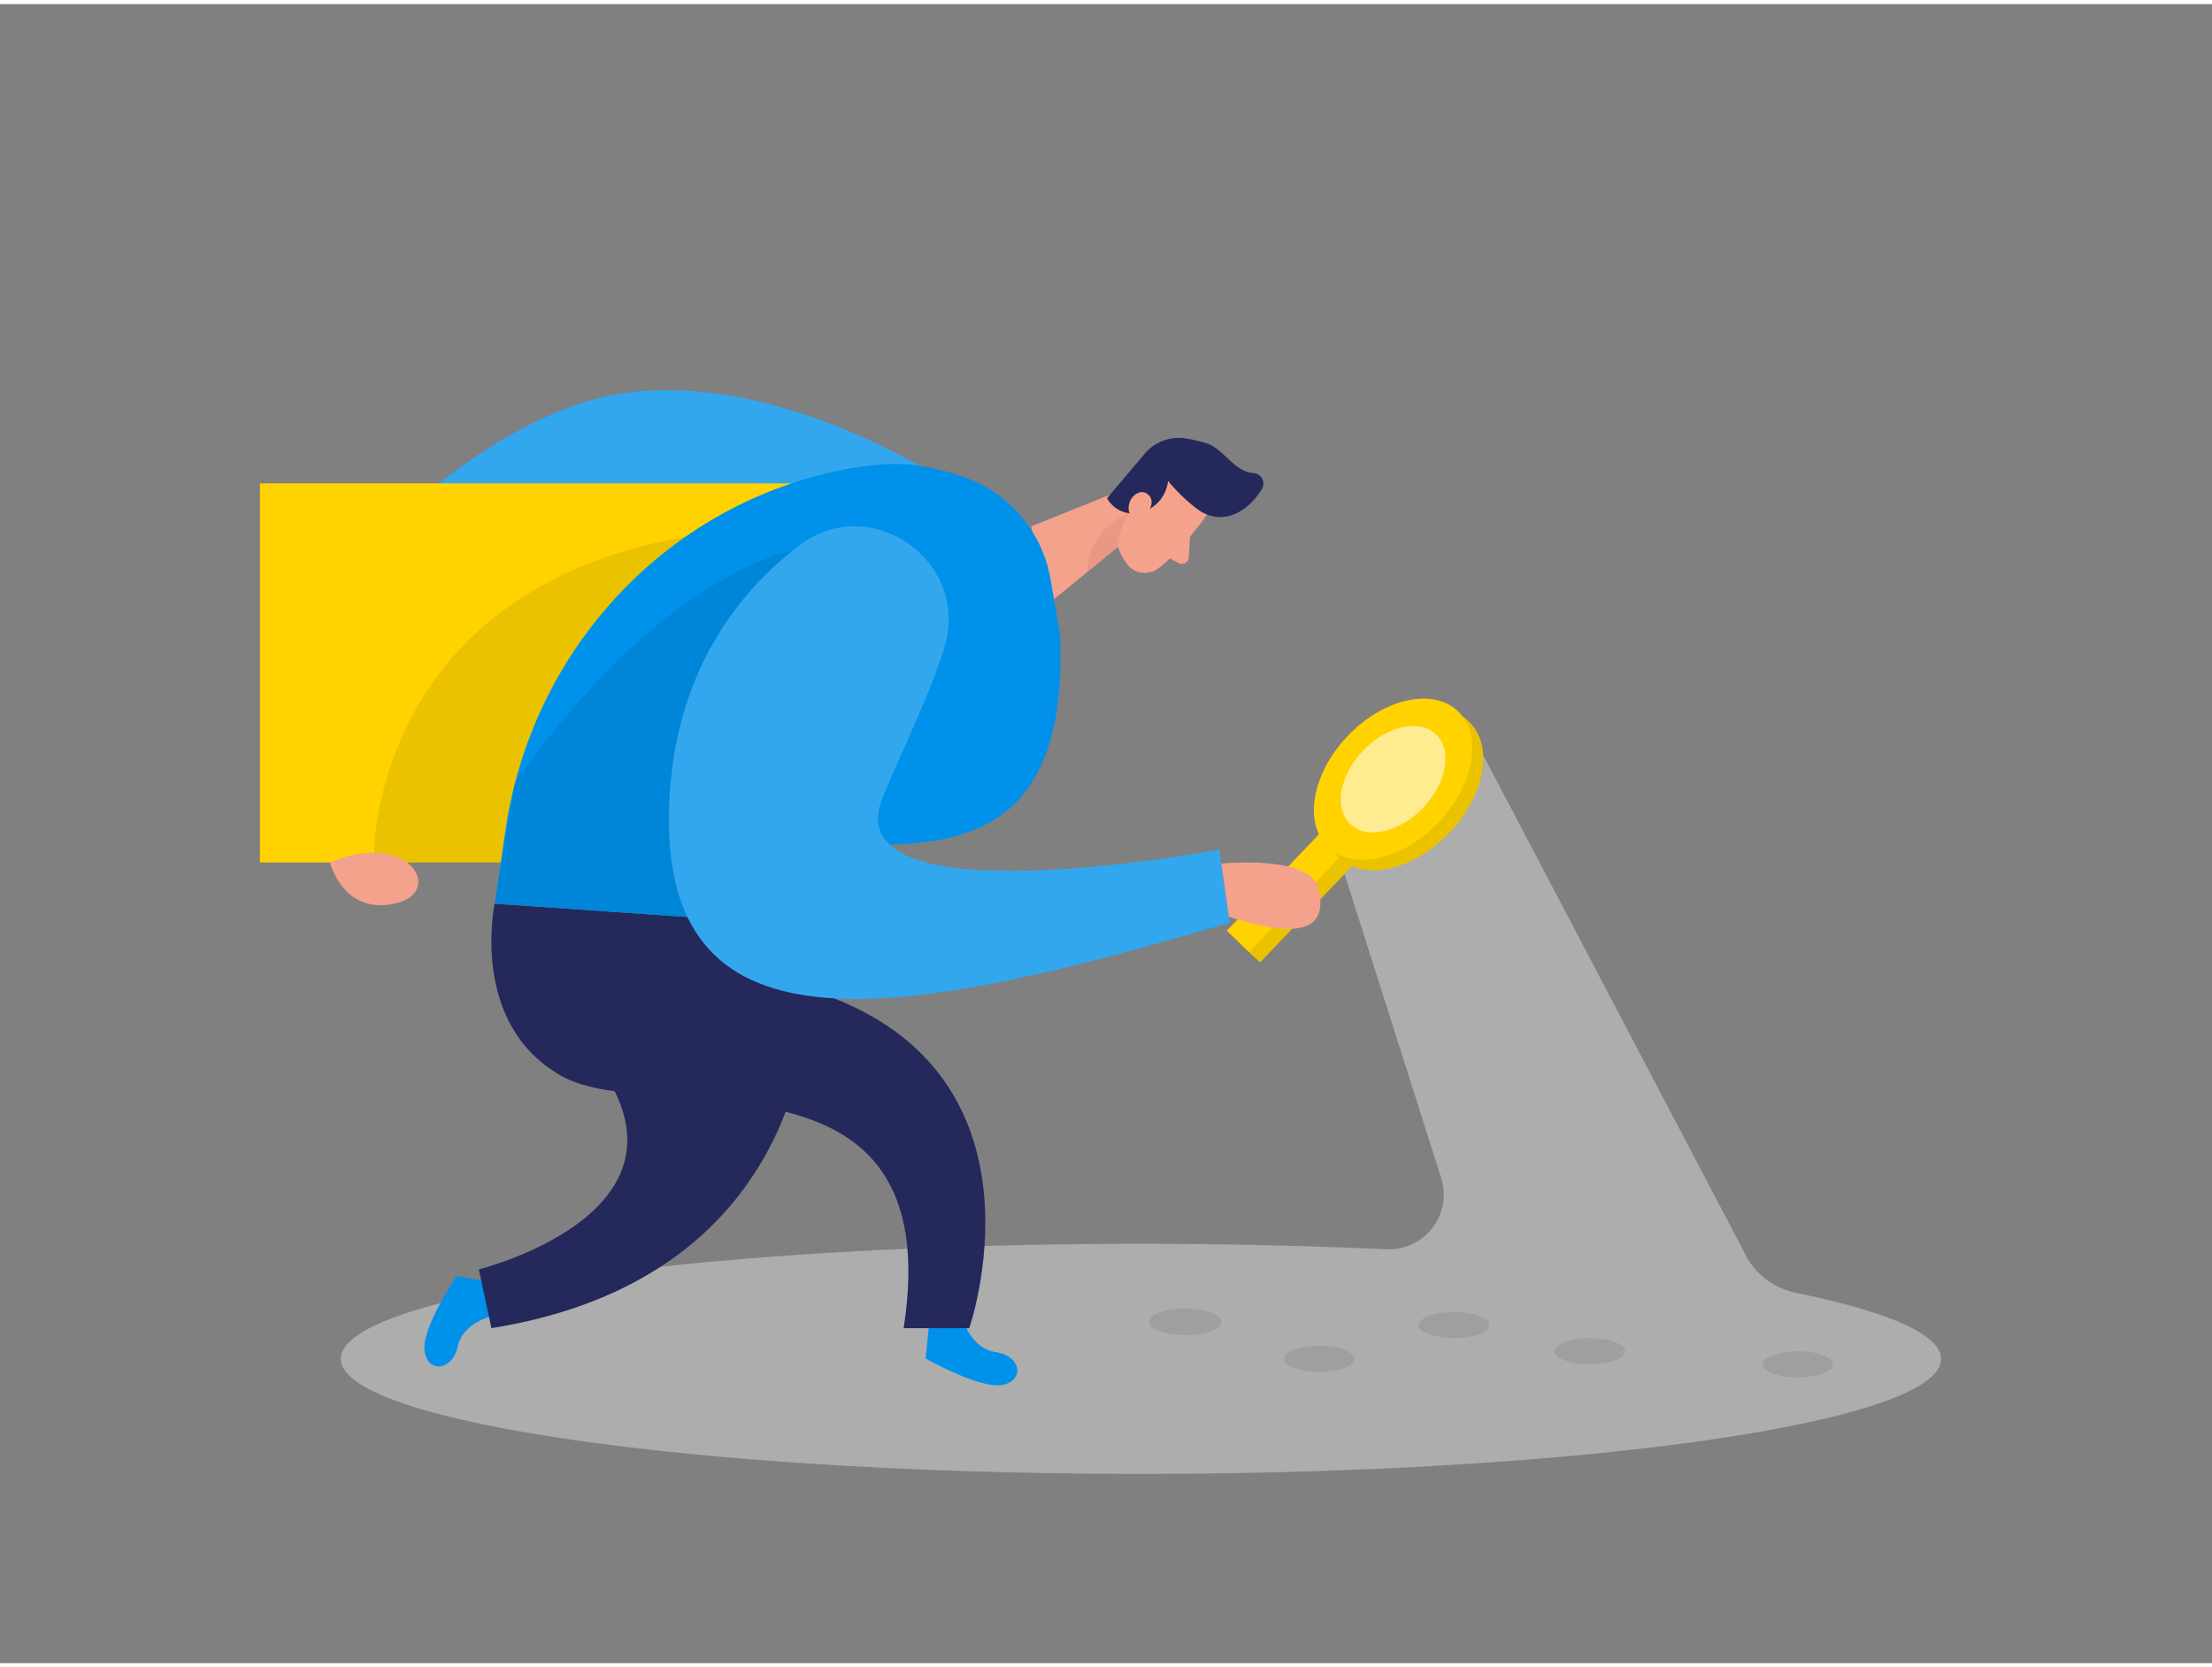 <svg id="Layer_1" data-name="Layer 1" xmlns="http://www.w3.org/2000/svg" viewBox="0 0 400 300" width="406" height="306" class="illustration styles_illustrationTablet__1DWOa"><rect x="0" y="0" width="400" height="300" fill="#808080" stroke="none"/><title>#18 search engine</title><path d="M176.44,89.86S145.54,67,114.65,70.11s-62.1,42.94-62.1,42.94l10,7.58s51.83-43,79.9-11.21S176.44,89.86,176.44,89.86Z" fill="#0091EA"></path><path d="M176.44,89.86S145.54,67,114.65,70.11s-62.1,42.94-62.1,42.94l10,7.58s51.83-43,79.9-11.21S176.44,89.86,176.44,89.86Z" fill="#fff" opacity="0.2"></path><rect x="47" y="86.67" width="106.1" height="68.55" fill="#ffd200"></rect><path d="M324.82,233.05a13.44,13.44,0,0,1-9.23-6.91l0-.1-47.35-90.17-26.06,18.45,18.43,57.94a9.91,9.91,0,0,1-9.91,12.91c-14-.64-28.89-1-44.36-1-79.92,0-144.71,9.31-144.71,20.8s64.79,20.81,144.71,20.81S351,256.47,351,245C351,240.54,341.31,236.43,324.82,233.05Z" fill="#e6e6e6" opacity="0.45"></path><path d="M174.24,238.18s1.48,5,5.87,5.59,5.31,5,1.28,5.9-14-4.75-14-4.75l.63-6.35Z" fill="#0091EA"></path><path d="M88.77,237.33s-5.08,1.1-6,5.43-5.38,4.91-6,.82S82.58,230,82.58,230l6.28,1.13Z" fill="#0091EA"></path><path d="M89.45,162.67s-4.68,21.84,12.17,31.2,70-7.49,61.79,45.56h11.86s15.33-44-24.44-59.64L138.76,166.1Z" fill="#24285b"></path><rect x="235.67" y="139.91" width="5.58" height="36.52" transform="translate(175.32 -120.92) rotate(43.7)" fill="#ffd200"></rect><rect x="235.67" y="139.91" width="5.58" height="36.52" transform="translate(175.32 -120.92) rotate(43.7)" opacity="0.08"></rect><rect x="233.7" y="138.03" width="5.58" height="36.52" transform="translate(173.48 -120.09) rotate(43.7)" fill="#ffd200"></rect><ellipse cx="253.88" cy="142.03" rx="17" ry="11.34" transform="translate(-24.2 227.46) rotate(-46.3)" fill="#ffd200"></ellipse><ellipse cx="253.88" cy="142.03" rx="17" ry="11.34" transform="translate(-24.2 227.46) rotate(-46.3)" opacity="0.08"></ellipse><ellipse cx="251.91" cy="140.15" rx="17" ry="11.34" transform="translate(-23.45 225.46) rotate(-46.3)" fill="#ffd200"></ellipse><ellipse cx="251.91" cy="140.15" rx="11.23" ry="7.49" transform="translate(-23.45 225.46) rotate(-46.3)" fill="#fff" opacity="0.57"></ellipse><path d="M218.25,92.33s-4.51,6.55-8.89,9.77a4,4,0,0,1-5.59-.88c-1.59-2.23-3.09-5.71-1.1-9.51l2.58-6.87A7.14,7.14,0,0,1,212.53,81C218,81.32,221.19,88.48,218.25,92.33Z" fill="#f4a28c"></path><polygon points="206.83 86.25 186.48 94.45 188.98 108.93 203.65 96.96 206.83 86.25" fill="#f4a28c"></polygon><path d="M216.52,91.33a32,32,0,0,1-5.3-5.1,6.65,6.65,0,0,1-4.63,5.62,5.4,5.4,0,0,1-6.4-2.49l6.6-7.8a8.11,8.11,0,0,1,7.76-3,29.87,29.87,0,0,1,3.69.88c3,1,5.09,5.22,8.39,5.36a1.92,1.92,0,0,1,1.55,2.91c-1.62,2.69-5.16,6.11-9.49,4.74A7.45,7.45,0,0,1,216.52,91.33Z" fill="#24285b"></path><path d="M207.4,92.21s1.9-2.4,0-3.69-4.69,2.17-2.54,4.48Z" fill="#f4a28c"></path><path d="M215.2,96.31l-.24,3.77a1.28,1.28,0,0,1-1.89,1l-2.71-1.5Z" fill="#f4a28c"></path><path d="M202,98.29s.61-4.55,2.25-6.28c0,0-7.41,2.5-7.58,10.65Z" fill="#ce8172" opacity="0.31"></path><path d="M67.66,153.45S67.34,106.28,124,96.31L90.71,155.22h-23Z" opacity="0.08"></path><path d="M191.68,113.94,190,104.17a23.86,23.86,0,0,0-14.31-18.12,42.35,42.35,0,0,0-10.09-2.65c-4.44-.62-10.66,0-17.62,1.83C118,93.1,96,118.5,91.45,149.12l-2,13.55,49.31,3.43s-2.5-14,15-14S193.42,152.28,191.68,113.94Z" fill="#0091EA"></path><path d="M143.36,98.79S119.43,103,93.13,140.9l-3.68,21.77,37.42,2.78Z" opacity="0.08"></path><path d="M170.8,116.22c4.67-15.58-13.44-28.18-26.35-18.28-10.8,8.27-23,23.16-23.48,48.29-.83,45.35,42.61,37.24,101.4,19.87l-1.87-13.21s-70.4,13.31-60.84-9.57C163.66,133.75,168.32,124.51,170.8,116.22Z" fill="#0091EA"></path><path d="M170.8,116.22c4.67-15.58-13.44-28.18-26.35-18.28-10.8,8.27-23,23.16-23.48,48.29-.83,45.35,42.61,37.24,101.4,19.87l-1.87-13.21s-70.4,13.31-60.84-9.57C163.66,133.75,168.32,124.51,170.8,116.22Z" fill="#fff" opacity="0.2"></path><path d="M146.09,179.9s1.45,50.15-57.23,59.53L86.59,228.8s47-11.65,16.64-42.86Z" fill="#24285b"></path><ellipse cx="238.52" cy="244.98" rx="6.38" ry="2.36" opacity="0.08"></ellipse><ellipse cx="262.92" cy="238.87" rx="6.38" ry="2.36" opacity="0.08"></ellipse><ellipse cx="287.49" cy="243.59" rx="6.38" ry="2.36" opacity="0.08"></ellipse><ellipse cx="325.11" cy="245.96" rx="6.38" ry="2.36" opacity="0.08"></ellipse><ellipse cx="214.33" cy="238.28" rx="6.52" ry="2.42" opacity="0.08"></ellipse><path d="M220.86,155.43s16.18-1.71,17.6,4.61-1.68,9.67-16.24,5Z" fill="#f4a28c"></path><path d="M59.67,155.22s2.33,9.44,11.66,7.45S74,149.1,59.67,155.22Z" fill="#f4a28c"></path></svg>
